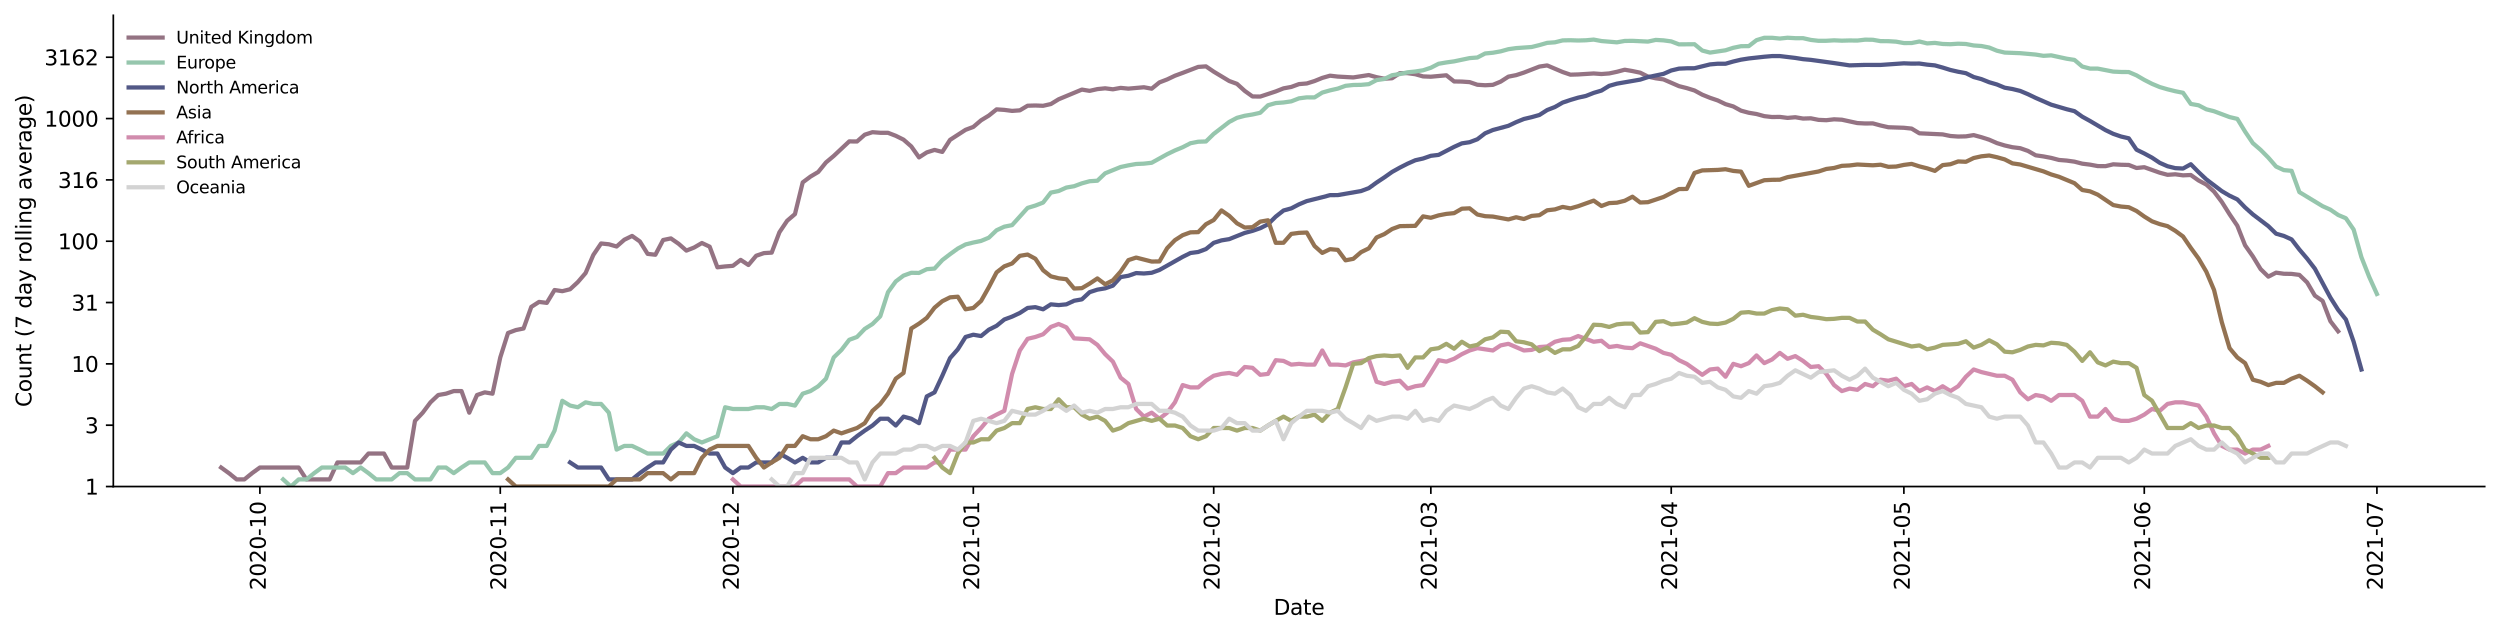 <?xml version="1.0" encoding="utf-8" standalone="no"?>
<!DOCTYPE svg PUBLIC "-//W3C//DTD SVG 1.1//EN"
  "http://www.w3.org/Graphics/SVG/1.1/DTD/svg11.dtd">
<svg height="298.621pt" version="1.1" viewBox="0 0 1176.528 298.621" width="1176.528pt" xmlns="http://www.w3.org/2000/svg" xmlns:xlink="http://www.w3.org/1999/xlink">
 <defs>
  <style type="text/css">*{stroke-linecap:butt;stroke-linejoin:round;}</style>
 </defs>
 <g id="figure_1">
  <g id="patch_1">
   <path d="M 0 298.621 
L 1176.528 298.621 
L 1176.528 0 
L 0 0 
z
" style="fill:#ffffff;"/>
  </g>
  <g id="axes_1">
   <g id="patch_2">
    <path d="M 53.328 228.96 
L 1169.328 228.96 
L 1169.328 7.2 
L 53.328 7.2 
z
" style="fill:#ffffff;"/>
   </g>
   <g id="matplotlib.axis_1">
    <g id="xtick_1">
     <g id="line2d_1">
      <defs>
       <path d="M 0 0 
L 0 3.5 
" id="mf1b099e146" style="stroke:#000000;stroke-width:0.8;"/>
      </defs>
      <g>
       <use style="stroke:#000000;stroke-width:0.8;" x="122.303" xlink:href="#mf1b099e146" y="228.96"/>
      </g>
     </g>
     <g id="text_1">
      <!-- 2020-10 -->
      <g transform="translate(125.062 277.743)rotate(-90)scale(0.1 -0.1)">
       <defs>
        <path d="M 1228 531 
L 3431 531 
L 3431 0 
L 469 0 
L 469 531 
Q 828 903 1448 1529 
Q 2069 2156 2228 2338 
Q 2531 2678 2651 2914 
Q 2772 3150 2772 3378 
Q 2772 3750 2511 3984 
Q 2250 4219 1831 4219 
Q 1534 4219 1204 4116 
Q 875 4013 500 3803 
L 500 4441 
Q 881 4594 1212 4672 
Q 1544 4750 1819 4750 
Q 2544 4750 2975 4387 
Q 3406 4025 3406 3419 
Q 3406 3131 3298 2873 
Q 3191 2616 2906 2266 
Q 2828 2175 2409 1742 
Q 1991 1309 1228 531 
z
" id="DejaVuSans-32" transform="scale(0.016)"/>
        <path d="M 2034 4250 
Q 1547 4250 1301 3770 
Q 1056 3291 1056 2328 
Q 1056 1369 1301 889 
Q 1547 409 2034 409 
Q 2525 409 2770 889 
Q 3016 1369 3016 2328 
Q 3016 3291 2770 3770 
Q 2525 4250 2034 4250 
z
M 2034 4750 
Q 2819 4750 3233 4129 
Q 3647 3509 3647 2328 
Q 3647 1150 3233 529 
Q 2819 -91 2034 -91 
Q 1250 -91 836 529 
Q 422 1150 422 2328 
Q 422 3509 836 4129 
Q 1250 4750 2034 4750 
z
" id="DejaVuSans-30" transform="scale(0.016)"/>
        <path d="M 313 2009 
L 1997 2009 
L 1997 1497 
L 313 1497 
L 313 2009 
z
" id="DejaVuSans-2d" transform="scale(0.016)"/>
        <path d="M 794 531 
L 1825 531 
L 1825 4091 
L 703 3866 
L 703 4441 
L 1819 4666 
L 2450 4666 
L 2450 531 
L 3481 531 
L 3481 0 
L 794 0 
L 794 531 
z
" id="DejaVuSans-31" transform="scale(0.016)"/>
       </defs>
       <use xlink:href="#DejaVuSans-32"/>
       <use x="63.623" xlink:href="#DejaVuSans-30"/>
       <use x="127.246" xlink:href="#DejaVuSans-32"/>
       <use x="190.869" xlink:href="#DejaVuSans-30"/>
       <use x="254.492" xlink:href="#DejaVuSans-2d"/>
       <use x="290.576" xlink:href="#DejaVuSans-31"/>
       <use x="354.199" xlink:href="#DejaVuSans-30"/>
      </g>
     </g>
    </g>
    <g id="xtick_2">
     <g id="line2d_2">
      <g>
       <use style="stroke:#000000;stroke-width:0.8;" x="235.435" xlink:href="#mf1b099e146" y="228.96"/>
      </g>
     </g>
     <g id="text_2">
      <!-- 2020-11 -->
      <g transform="translate(238.195 277.743)rotate(-90)scale(0.1 -0.1)">
       <use xlink:href="#DejaVuSans-32"/>
       <use x="63.623" xlink:href="#DejaVuSans-30"/>
       <use x="127.246" xlink:href="#DejaVuSans-32"/>
       <use x="190.869" xlink:href="#DejaVuSans-30"/>
       <use x="254.492" xlink:href="#DejaVuSans-2d"/>
       <use x="290.576" xlink:href="#DejaVuSans-31"/>
       <use x="354.199" xlink:href="#DejaVuSans-31"/>
      </g>
     </g>
    </g>
    <g id="xtick_3">
     <g id="line2d_3">
      <g>
       <use style="stroke:#000000;stroke-width:0.8;" x="344.919" xlink:href="#mf1b099e146" y="228.96"/>
      </g>
     </g>
     <g id="text_3">
      <!-- 2020-12 -->
      <g transform="translate(347.678 277.743)rotate(-90)scale(0.1 -0.1)">
       <use xlink:href="#DejaVuSans-32"/>
       <use x="63.623" xlink:href="#DejaVuSans-30"/>
       <use x="127.246" xlink:href="#DejaVuSans-32"/>
       <use x="190.869" xlink:href="#DejaVuSans-30"/>
       <use x="254.492" xlink:href="#DejaVuSans-2d"/>
       <use x="290.576" xlink:href="#DejaVuSans-31"/>
       <use x="354.199" xlink:href="#DejaVuSans-32"/>
      </g>
     </g>
    </g>
    <g id="xtick_4">
     <g id="line2d_4">
      <g>
       <use style="stroke:#000000;stroke-width:0.8;" x="458.051" xlink:href="#mf1b099e146" y="228.96"/>
      </g>
     </g>
     <g id="text_4">
      <!-- 2021-01 -->
      <g transform="translate(460.811 277.743)rotate(-90)scale(0.1 -0.1)">
       <use xlink:href="#DejaVuSans-32"/>
       <use x="63.623" xlink:href="#DejaVuSans-30"/>
       <use x="127.246" xlink:href="#DejaVuSans-32"/>
       <use x="190.869" xlink:href="#DejaVuSans-31"/>
       <use x="254.492" xlink:href="#DejaVuSans-2d"/>
       <use x="290.576" xlink:href="#DejaVuSans-30"/>
       <use x="354.199" xlink:href="#DejaVuSans-31"/>
      </g>
     </g>
    </g>
    <g id="xtick_5">
     <g id="line2d_5">
      <g>
       <use style="stroke:#000000;stroke-width:0.8;" x="571.184" xlink:href="#mf1b099e146" y="228.96"/>
      </g>
     </g>
     <g id="text_5">
      <!-- 2021-02 -->
      <g transform="translate(573.944 277.743)rotate(-90)scale(0.1 -0.1)">
       <use xlink:href="#DejaVuSans-32"/>
       <use x="63.623" xlink:href="#DejaVuSans-30"/>
       <use x="127.246" xlink:href="#DejaVuSans-32"/>
       <use x="190.869" xlink:href="#DejaVuSans-31"/>
       <use x="254.492" xlink:href="#DejaVuSans-2d"/>
       <use x="290.576" xlink:href="#DejaVuSans-30"/>
       <use x="354.199" xlink:href="#DejaVuSans-32"/>
      </g>
     </g>
    </g>
    <g id="xtick_6">
     <g id="line2d_6">
      <g>
       <use style="stroke:#000000;stroke-width:0.8;" x="673.369" xlink:href="#mf1b099e146" y="228.96"/>
      </g>
     </g>
     <g id="text_6">
      <!-- 2021-03 -->
      <g transform="translate(676.128 277.743)rotate(-90)scale(0.1 -0.1)">
       <defs>
        <path d="M 2597 2516 
Q 3050 2419 3304 2112 
Q 3559 1806 3559 1356 
Q 3559 666 3084 287 
Q 2609 -91 1734 -91 
Q 1441 -91 1130 -33 
Q 819 25 488 141 
L 488 750 
Q 750 597 1062 519 
Q 1375 441 1716 441 
Q 2309 441 2620 675 
Q 2931 909 2931 1356 
Q 2931 1769 2642 2001 
Q 2353 2234 1838 2234 
L 1294 2234 
L 1294 2753 
L 1863 2753 
Q 2328 2753 2575 2939 
Q 2822 3125 2822 3475 
Q 2822 3834 2567 4026 
Q 2313 4219 1838 4219 
Q 1578 4219 1281 4162 
Q 984 4106 628 3988 
L 628 4550 
Q 988 4650 1302 4700 
Q 1616 4750 1894 4750 
Q 2613 4750 3031 4423 
Q 3450 4097 3450 3541 
Q 3450 3153 3228 2886 
Q 3006 2619 2597 2516 
z
" id="DejaVuSans-33" transform="scale(0.016)"/>
       </defs>
       <use xlink:href="#DejaVuSans-32"/>
       <use x="63.623" xlink:href="#DejaVuSans-30"/>
       <use x="127.246" xlink:href="#DejaVuSans-32"/>
       <use x="190.869" xlink:href="#DejaVuSans-31"/>
       <use x="254.492" xlink:href="#DejaVuSans-2d"/>
       <use x="290.576" xlink:href="#DejaVuSans-30"/>
       <use x="354.199" xlink:href="#DejaVuSans-33"/>
      </g>
     </g>
    </g>
    <g id="xtick_7">
     <g id="line2d_7">
      <g>
       <use style="stroke:#000000;stroke-width:0.8;" x="786.501" xlink:href="#mf1b099e146" y="228.96"/>
      </g>
     </g>
     <g id="text_7">
      <!-- 2021-04 -->
      <g transform="translate(789.261 277.743)rotate(-90)scale(0.1 -0.1)">
       <defs>
        <path d="M 2419 4116 
L 825 1625 
L 2419 1625 
L 2419 4116 
z
M 2253 4666 
L 3047 4666 
L 3047 1625 
L 3713 1625 
L 3713 1100 
L 3047 1100 
L 3047 0 
L 2419 0 
L 2419 1100 
L 313 1100 
L 313 1709 
L 2253 4666 
z
" id="DejaVuSans-34" transform="scale(0.016)"/>
       </defs>
       <use xlink:href="#DejaVuSans-32"/>
       <use x="63.623" xlink:href="#DejaVuSans-30"/>
       <use x="127.246" xlink:href="#DejaVuSans-32"/>
       <use x="190.869" xlink:href="#DejaVuSans-31"/>
       <use x="254.492" xlink:href="#DejaVuSans-2d"/>
       <use x="290.576" xlink:href="#DejaVuSans-30"/>
       <use x="354.199" xlink:href="#DejaVuSans-34"/>
      </g>
     </g>
    </g>
    <g id="xtick_8">
     <g id="line2d_8">
      <g>
       <use style="stroke:#000000;stroke-width:0.8;" x="895.985" xlink:href="#mf1b099e146" y="228.96"/>
      </g>
     </g>
     <g id="text_8">
      <!-- 2021-05 -->
      <g transform="translate(898.744 277.743)rotate(-90)scale(0.1 -0.1)">
       <defs>
        <path d="M 691 4666 
L 3169 4666 
L 3169 4134 
L 1269 4134 
L 1269 2991 
Q 1406 3038 1543 3061 
Q 1681 3084 1819 3084 
Q 2600 3084 3056 2656 
Q 3513 2228 3513 1497 
Q 3513 744 3044 326 
Q 2575 -91 1722 -91 
Q 1428 -91 1123 -41 
Q 819 9 494 109 
L 494 744 
Q 775 591 1075 516 
Q 1375 441 1709 441 
Q 2250 441 2565 725 
Q 2881 1009 2881 1497 
Q 2881 1984 2565 2268 
Q 2250 2553 1709 2553 
Q 1456 2553 1204 2497 
Q 953 2441 691 2322 
L 691 4666 
z
" id="DejaVuSans-35" transform="scale(0.016)"/>
       </defs>
       <use xlink:href="#DejaVuSans-32"/>
       <use x="63.623" xlink:href="#DejaVuSans-30"/>
       <use x="127.246" xlink:href="#DejaVuSans-32"/>
       <use x="190.869" xlink:href="#DejaVuSans-31"/>
       <use x="254.492" xlink:href="#DejaVuSans-2d"/>
       <use x="290.576" xlink:href="#DejaVuSans-30"/>
       <use x="354.199" xlink:href="#DejaVuSans-35"/>
      </g>
     </g>
    </g>
    <g id="xtick_9">
     <g id="line2d_9">
      <g>
       <use style="stroke:#000000;stroke-width:0.8;" x="1009.118" xlink:href="#mf1b099e146" y="228.96"/>
      </g>
     </g>
     <g id="text_9">
      <!-- 2021-06 -->
      <g transform="translate(1011.877 277.743)rotate(-90)scale(0.1 -0.1)">
       <defs>
        <path d="M 2113 2584 
Q 1688 2584 1439 2293 
Q 1191 2003 1191 1497 
Q 1191 994 1439 701 
Q 1688 409 2113 409 
Q 2538 409 2786 701 
Q 3034 994 3034 1497 
Q 3034 2003 2786 2293 
Q 2538 2584 2113 2584 
z
M 3366 4563 
L 3366 3988 
Q 3128 4100 2886 4159 
Q 2644 4219 2406 4219 
Q 1781 4219 1451 3797 
Q 1122 3375 1075 2522 
Q 1259 2794 1537 2939 
Q 1816 3084 2150 3084 
Q 2853 3084 3261 2657 
Q 3669 2231 3669 1497 
Q 3669 778 3244 343 
Q 2819 -91 2113 -91 
Q 1303 -91 875 529 
Q 447 1150 447 2328 
Q 447 3434 972 4092 
Q 1497 4750 2381 4750 
Q 2619 4750 2861 4703 
Q 3103 4656 3366 4563 
z
" id="DejaVuSans-36" transform="scale(0.016)"/>
       </defs>
       <use xlink:href="#DejaVuSans-32"/>
       <use x="63.623" xlink:href="#DejaVuSans-30"/>
       <use x="127.246" xlink:href="#DejaVuSans-32"/>
       <use x="190.869" xlink:href="#DejaVuSans-31"/>
       <use x="254.492" xlink:href="#DejaVuSans-2d"/>
       <use x="290.576" xlink:href="#DejaVuSans-30"/>
       <use x="354.199" xlink:href="#DejaVuSans-36"/>
      </g>
     </g>
    </g>
    <g id="xtick_10">
     <g id="line2d_10">
      <g>
       <use style="stroke:#000000;stroke-width:0.8;" x="1118.601" xlink:href="#mf1b099e146" y="228.96"/>
      </g>
     </g>
     <g id="text_10">
      <!-- 2021-07 -->
      <g transform="translate(1121.36 277.743)rotate(-90)scale(0.1 -0.1)">
       <defs>
        <path d="M 525 4666 
L 3525 4666 
L 3525 4397 
L 1831 0 
L 1172 0 
L 2766 4134 
L 525 4134 
L 525 4666 
z
" id="DejaVuSans-37" transform="scale(0.016)"/>
       </defs>
       <use xlink:href="#DejaVuSans-32"/>
       <use x="63.623" xlink:href="#DejaVuSans-30"/>
       <use x="127.246" xlink:href="#DejaVuSans-32"/>
       <use x="190.869" xlink:href="#DejaVuSans-31"/>
       <use x="254.492" xlink:href="#DejaVuSans-2d"/>
       <use x="290.576" xlink:href="#DejaVuSans-30"/>
       <use x="354.199" xlink:href="#DejaVuSans-37"/>
      </g>
     </g>
    </g>
    <g id="text_11">
     <!-- Date -->
     <g transform="translate(599.377 289.341)scale(0.1 -0.1)">
      <defs>
       <path d="M 1259 4147 
L 1259 519 
L 2022 519 
Q 2988 519 3436 956 
Q 3884 1394 3884 2338 
Q 3884 3275 3436 3711 
Q 2988 4147 2022 4147 
L 1259 4147 
z
M 628 4666 
L 1925 4666 
Q 3281 4666 3915 4102 
Q 4550 3538 4550 2338 
Q 4550 1131 3912 565 
Q 3275 0 1925 0 
L 628 0 
L 628 4666 
z
" id="DejaVuSans-44" transform="scale(0.016)"/>
       <path d="M 2194 1759 
Q 1497 1759 1228 1600 
Q 959 1441 959 1056 
Q 959 750 1161 570 
Q 1363 391 1709 391 
Q 2188 391 2477 730 
Q 2766 1069 2766 1631 
L 2766 1759 
L 2194 1759 
z
M 3341 1997 
L 3341 0 
L 2766 0 
L 2766 531 
Q 2569 213 2275 61 
Q 1981 -91 1556 -91 
Q 1019 -91 701 211 
Q 384 513 384 1019 
Q 384 1609 779 1909 
Q 1175 2209 1959 2209 
L 2766 2209 
L 2766 2266 
Q 2766 2663 2505 2880 
Q 2244 3097 1772 3097 
Q 1472 3097 1187 3025 
Q 903 2953 641 2809 
L 641 3341 
Q 956 3463 1253 3523 
Q 1550 3584 1831 3584 
Q 2591 3584 2966 3190 
Q 3341 2797 3341 1997 
z
" id="DejaVuSans-61" transform="scale(0.016)"/>
       <path d="M 1172 4494 
L 1172 3500 
L 2356 3500 
L 2356 3053 
L 1172 3053 
L 1172 1153 
Q 1172 725 1289 603 
Q 1406 481 1766 481 
L 2356 481 
L 2356 0 
L 1766 0 
Q 1100 0 847 248 
Q 594 497 594 1153 
L 594 3053 
L 172 3053 
L 172 3500 
L 594 3500 
L 594 4494 
L 1172 4494 
z
" id="DejaVuSans-74" transform="scale(0.016)"/>
       <path d="M 3597 1894 
L 3597 1613 
L 953 1613 
Q 991 1019 1311 708 
Q 1631 397 2203 397 
Q 2534 397 2845 478 
Q 3156 559 3463 722 
L 3463 178 
Q 3153 47 2828 -22 
Q 2503 -91 2169 -91 
Q 1331 -91 842 396 
Q 353 884 353 1716 
Q 353 2575 817 3079 
Q 1281 3584 2069 3584 
Q 2775 3584 3186 3129 
Q 3597 2675 3597 1894 
z
M 3022 2063 
Q 3016 2534 2758 2815 
Q 2500 3097 2075 3097 
Q 1594 3097 1305 2825 
Q 1016 2553 972 2059 
L 3022 2063 
z
" id="DejaVuSans-65" transform="scale(0.016)"/>
      </defs>
      <use xlink:href="#DejaVuSans-44"/>
      <use x="77.002" xlink:href="#DejaVuSans-61"/>
      <use x="138.281" xlink:href="#DejaVuSans-74"/>
      <use x="177.49" xlink:href="#DejaVuSans-65"/>
     </g>
    </g>
   </g>
   <g id="matplotlib.axis_2">
    <g id="ytick_1">
     <g id="line2d_11">
      <defs>
       <path d="M 0 0 
L -3.5 0 
" id="m64928a2332" style="stroke:#000000;stroke-width:0.8;"/>
      </defs>
      <g>
       <use style="stroke:#000000;stroke-width:0.8;" x="53.328" xlink:href="#m64928a2332" y="228.96"/>
      </g>
     </g>
     <g id="text_12">
      <!-- 1 -->
      <g transform="translate(39.966 232.759)scale(0.1 -0.1)">
       <use xlink:href="#DejaVuSans-31"/>
      </g>
     </g>
    </g>
    <g id="ytick_2">
     <g id="line2d_12">
      <g>
       <use style="stroke:#000000;stroke-width:0.8;" x="53.328" xlink:href="#m64928a2332" y="200.1"/>
      </g>
     </g>
     <g id="text_13">
      <!-- 3 -->
      <g transform="translate(39.966 203.899)scale(0.1 -0.1)">
       <use xlink:href="#DejaVuSans-33"/>
      </g>
     </g>
    </g>
    <g id="ytick_3">
     <g id="line2d_13">
      <g>
       <use style="stroke:#000000;stroke-width:0.8;" x="53.328" xlink:href="#m64928a2332" y="171.24"/>
      </g>
     </g>
     <g id="text_14">
      <!-- 10 -->
      <g transform="translate(33.603 175.039)scale(0.1 -0.1)">
       <use xlink:href="#DejaVuSans-31"/>
       <use x="63.623" xlink:href="#DejaVuSans-30"/>
      </g>
     </g>
    </g>
    <g id="ytick_4">
     <g id="line2d_14">
      <g>
       <use style="stroke:#000000;stroke-width:0.8;" x="53.328" xlink:href="#m64928a2332" y="142.38"/>
      </g>
     </g>
     <g id="text_15">
      <!-- 31 -->
      <g transform="translate(33.603 146.18)scale(0.1 -0.1)">
       <use xlink:href="#DejaVuSans-33"/>
       <use x="63.623" xlink:href="#DejaVuSans-31"/>
      </g>
     </g>
    </g>
    <g id="ytick_5">
     <g id="line2d_15">
      <g>
       <use style="stroke:#000000;stroke-width:0.8;" x="53.328" xlink:href="#m64928a2332" y="113.521"/>
      </g>
     </g>
     <g id="text_16">
      <!-- 100 -->
      <g transform="translate(27.241 117.32)scale(0.1 -0.1)">
       <use xlink:href="#DejaVuSans-31"/>
       <use x="63.623" xlink:href="#DejaVuSans-30"/>
       <use x="127.246" xlink:href="#DejaVuSans-30"/>
      </g>
     </g>
    </g>
    <g id="ytick_6">
     <g id="line2d_16">
      <g>
       <use style="stroke:#000000;stroke-width:0.8;" x="53.328" xlink:href="#m64928a2332" y="84.661"/>
      </g>
     </g>
     <g id="text_17">
      <!-- 316 -->
      <g transform="translate(27.241 88.46)scale(0.1 -0.1)">
       <use xlink:href="#DejaVuSans-33"/>
       <use x="63.623" xlink:href="#DejaVuSans-31"/>
       <use x="127.246" xlink:href="#DejaVuSans-36"/>
      </g>
     </g>
    </g>
    <g id="ytick_7">
     <g id="line2d_17">
      <g>
       <use style="stroke:#000000;stroke-width:0.8;" x="53.328" xlink:href="#m64928a2332" y="55.801"/>
      </g>
     </g>
     <g id="text_18">
      <!-- 1000 -->
      <g transform="translate(20.878 59.6)scale(0.1 -0.1)">
       <use xlink:href="#DejaVuSans-31"/>
       <use x="63.623" xlink:href="#DejaVuSans-30"/>
       <use x="127.246" xlink:href="#DejaVuSans-30"/>
       <use x="190.869" xlink:href="#DejaVuSans-30"/>
      </g>
     </g>
    </g>
    <g id="ytick_8">
     <g id="line2d_18">
      <g>
       <use style="stroke:#000000;stroke-width:0.8;" x="53.328" xlink:href="#m64928a2332" y="26.941"/>
      </g>
     </g>
     <g id="text_19">
      <!-- 3162 -->
      <g transform="translate(20.878 30.74)scale(0.1 -0.1)">
       <use xlink:href="#DejaVuSans-33"/>
       <use x="63.623" xlink:href="#DejaVuSans-31"/>
       <use x="127.246" xlink:href="#DejaVuSans-36"/>
       <use x="190.869" xlink:href="#DejaVuSans-32"/>
      </g>
     </g>
    </g>
    <g id="text_20">
     <!-- Count (7 day rolling average) -->
     <g transform="translate(14.798 191.548)rotate(-90)scale(0.1 -0.1)">
      <defs>
       <path d="M 4122 4306 
L 4122 3641 
Q 3803 3938 3442 4084 
Q 3081 4231 2675 4231 
Q 1875 4231 1450 3742 
Q 1025 3253 1025 2328 
Q 1025 1406 1450 917 
Q 1875 428 2675 428 
Q 3081 428 3442 575 
Q 3803 722 4122 1019 
L 4122 359 
Q 3791 134 3420 21 
Q 3050 -91 2638 -91 
Q 1578 -91 968 557 
Q 359 1206 359 2328 
Q 359 3453 968 4101 
Q 1578 4750 2638 4750 
Q 3056 4750 3426 4639 
Q 3797 4528 4122 4306 
z
" id="DejaVuSans-43" transform="scale(0.016)"/>
       <path d="M 1959 3097 
Q 1497 3097 1228 2736 
Q 959 2375 959 1747 
Q 959 1119 1226 758 
Q 1494 397 1959 397 
Q 2419 397 2687 759 
Q 2956 1122 2956 1747 
Q 2956 2369 2687 2733 
Q 2419 3097 1959 3097 
z
M 1959 3584 
Q 2709 3584 3137 3096 
Q 3566 2609 3566 1747 
Q 3566 888 3137 398 
Q 2709 -91 1959 -91 
Q 1206 -91 779 398 
Q 353 888 353 1747 
Q 353 2609 779 3096 
Q 1206 3584 1959 3584 
z
" id="DejaVuSans-6f" transform="scale(0.016)"/>
       <path d="M 544 1381 
L 544 3500 
L 1119 3500 
L 1119 1403 
Q 1119 906 1312 657 
Q 1506 409 1894 409 
Q 2359 409 2629 706 
Q 2900 1003 2900 1516 
L 2900 3500 
L 3475 3500 
L 3475 0 
L 2900 0 
L 2900 538 
Q 2691 219 2414 64 
Q 2138 -91 1772 -91 
Q 1169 -91 856 284 
Q 544 659 544 1381 
z
M 1991 3584 
L 1991 3584 
z
" id="DejaVuSans-75" transform="scale(0.016)"/>
       <path d="M 3513 2113 
L 3513 0 
L 2938 0 
L 2938 2094 
Q 2938 2591 2744 2837 
Q 2550 3084 2163 3084 
Q 1697 3084 1428 2787 
Q 1159 2491 1159 1978 
L 1159 0 
L 581 0 
L 581 3500 
L 1159 3500 
L 1159 2956 
Q 1366 3272 1645 3428 
Q 1925 3584 2291 3584 
Q 2894 3584 3203 3211 
Q 3513 2838 3513 2113 
z
" id="DejaVuSans-6e" transform="scale(0.016)"/>
       <path id="DejaVuSans-20" transform="scale(0.016)"/>
       <path d="M 1984 4856 
Q 1566 4138 1362 3434 
Q 1159 2731 1159 2009 
Q 1159 1288 1364 580 
Q 1569 -128 1984 -844 
L 1484 -844 
Q 1016 -109 783 600 
Q 550 1309 550 2009 
Q 550 2706 781 3412 
Q 1013 4119 1484 4856 
L 1984 4856 
z
" id="DejaVuSans-28" transform="scale(0.016)"/>
       <path d="M 2906 2969 
L 2906 4863 
L 3481 4863 
L 3481 0 
L 2906 0 
L 2906 525 
Q 2725 213 2448 61 
Q 2172 -91 1784 -91 
Q 1150 -91 751 415 
Q 353 922 353 1747 
Q 353 2572 751 3078 
Q 1150 3584 1784 3584 
Q 2172 3584 2448 3432 
Q 2725 3281 2906 2969 
z
M 947 1747 
Q 947 1113 1208 752 
Q 1469 391 1925 391 
Q 2381 391 2643 752 
Q 2906 1113 2906 1747 
Q 2906 2381 2643 2742 
Q 2381 3103 1925 3103 
Q 1469 3103 1208 2742 
Q 947 2381 947 1747 
z
" id="DejaVuSans-64" transform="scale(0.016)"/>
       <path d="M 2059 -325 
Q 1816 -950 1584 -1140 
Q 1353 -1331 966 -1331 
L 506 -1331 
L 506 -850 
L 844 -850 
Q 1081 -850 1212 -737 
Q 1344 -625 1503 -206 
L 1606 56 
L 191 3500 
L 800 3500 
L 1894 763 
L 2988 3500 
L 3597 3500 
L 2059 -325 
z
" id="DejaVuSans-79" transform="scale(0.016)"/>
       <path d="M 2631 2963 
Q 2534 3019 2420 3045 
Q 2306 3072 2169 3072 
Q 1681 3072 1420 2755 
Q 1159 2438 1159 1844 
L 1159 0 
L 581 0 
L 581 3500 
L 1159 3500 
L 1159 2956 
Q 1341 3275 1631 3429 
Q 1922 3584 2338 3584 
Q 2397 3584 2469 3576 
Q 2541 3569 2628 3553 
L 2631 2963 
z
" id="DejaVuSans-72" transform="scale(0.016)"/>
       <path d="M 603 4863 
L 1178 4863 
L 1178 0 
L 603 0 
L 603 4863 
z
" id="DejaVuSans-6c" transform="scale(0.016)"/>
       <path d="M 603 3500 
L 1178 3500 
L 1178 0 
L 603 0 
L 603 3500 
z
M 603 4863 
L 1178 4863 
L 1178 4134 
L 603 4134 
L 603 4863 
z
" id="DejaVuSans-69" transform="scale(0.016)"/>
       <path d="M 2906 1791 
Q 2906 2416 2648 2759 
Q 2391 3103 1925 3103 
Q 1463 3103 1205 2759 
Q 947 2416 947 1791 
Q 947 1169 1205 825 
Q 1463 481 1925 481 
Q 2391 481 2648 825 
Q 2906 1169 2906 1791 
z
M 3481 434 
Q 3481 -459 3084 -895 
Q 2688 -1331 1869 -1331 
Q 1566 -1331 1297 -1286 
Q 1028 -1241 775 -1147 
L 775 -588 
Q 1028 -725 1275 -790 
Q 1522 -856 1778 -856 
Q 2344 -856 2625 -561 
Q 2906 -266 2906 331 
L 2906 616 
Q 2728 306 2450 153 
Q 2172 0 1784 0 
Q 1141 0 747 490 
Q 353 981 353 1791 
Q 353 2603 747 3093 
Q 1141 3584 1784 3584 
Q 2172 3584 2450 3431 
Q 2728 3278 2906 2969 
L 2906 3500 
L 3481 3500 
L 3481 434 
z
" id="DejaVuSans-67" transform="scale(0.016)"/>
       <path d="M 191 3500 
L 800 3500 
L 1894 563 
L 2988 3500 
L 3597 3500 
L 2284 0 
L 1503 0 
L 191 3500 
z
" id="DejaVuSans-76" transform="scale(0.016)"/>
       <path d="M 513 4856 
L 1013 4856 
Q 1481 4119 1714 3412 
Q 1947 2706 1947 2009 
Q 1947 1309 1714 600 
Q 1481 -109 1013 -844 
L 513 -844 
Q 928 -128 1133 580 
Q 1338 1288 1338 2009 
Q 1338 2731 1133 3434 
Q 928 4138 513 4856 
z
" id="DejaVuSans-29" transform="scale(0.016)"/>
      </defs>
      <use xlink:href="#DejaVuSans-43"/>
      <use x="69.824" xlink:href="#DejaVuSans-6f"/>
      <use x="131.006" xlink:href="#DejaVuSans-75"/>
      <use x="194.385" xlink:href="#DejaVuSans-6e"/>
      <use x="257.764" xlink:href="#DejaVuSans-74"/>
      <use x="296.973" xlink:href="#DejaVuSans-20"/>
      <use x="328.76" xlink:href="#DejaVuSans-28"/>
      <use x="367.773" xlink:href="#DejaVuSans-37"/>
      <use x="431.396" xlink:href="#DejaVuSans-20"/>
      <use x="463.184" xlink:href="#DejaVuSans-64"/>
      <use x="526.66" xlink:href="#DejaVuSans-61"/>
      <use x="587.939" xlink:href="#DejaVuSans-79"/>
      <use x="647.119" xlink:href="#DejaVuSans-20"/>
      <use x="678.906" xlink:href="#DejaVuSans-72"/>
      <use x="717.77" xlink:href="#DejaVuSans-6f"/>
      <use x="778.951" xlink:href="#DejaVuSans-6c"/>
      <use x="806.734" xlink:href="#DejaVuSans-6c"/>
      <use x="834.518" xlink:href="#DejaVuSans-69"/>
      <use x="862.301" xlink:href="#DejaVuSans-6e"/>
      <use x="925.68" xlink:href="#DejaVuSans-67"/>
      <use x="989.156" xlink:href="#DejaVuSans-20"/>
      <use x="1020.943" xlink:href="#DejaVuSans-61"/>
      <use x="1082.223" xlink:href="#DejaVuSans-76"/>
      <use x="1141.402" xlink:href="#DejaVuSans-65"/>
      <use x="1202.926" xlink:href="#DejaVuSans-72"/>
      <use x="1244.039" xlink:href="#DejaVuSans-61"/>
      <use x="1305.318" xlink:href="#DejaVuSans-67"/>
      <use x="1368.795" xlink:href="#DejaVuSans-65"/>
      <use x="1430.318" xlink:href="#DejaVuSans-29"/>
     </g>
    </g>
   </g>
   <g id="line2d_19">
    <path clip-path="url(#pde7306d0a7)" d="M 104.055 220.019 
L 107.705 222.66 
L 111.354 225.613 
L 115.004 225.613 
L 118.653 222.66 
L 122.303 220.019 
L 140.55 220.019 
L 144.199 225.613 
L 155.148 225.613 
L 158.797 217.63 
L 169.745 217.63 
L 173.395 213.442 
L 180.694 213.442 
L 184.343 220.019 
L 191.642 220.019 
L 195.292 198.073 
L 198.941 194.209 
L 202.59 189.342 
L 206.24 185.903 
L 209.889 185.268 
L 213.539 184.045 
L 217.188 184.045 
L 220.838 194.209 
L 224.487 185.903 
L 228.136 184.649 
L 231.786 185.268 
L 235.435 168.208 
L 239.085 156.706 
L 242.734 155.34 
L 246.384 154.592 
L 250.033 144.428 
L 253.683 142.083 
L 257.332 142.535 
L 260.981 136.49 
L 264.631 137.033 
L 268.28 136.134 
L 271.93 132.754 
L 275.579 128.507 
L 279.229 119.979 
L 282.878 114.581 
L 286.528 114.958 
L 290.177 116.003 
L 293.826 112.814 
L 297.476 111.034 
L 301.125 113.628 
L 304.775 119.475 
L 308.424 119.887 
L 312.074 112.954 
L 315.723 112.195 
L 319.373 114.731 
L 323.022 117.934 
L 326.671 116.482 
L 330.321 114.358 
L 333.97 116.082 
L 337.62 125.794 
L 341.269 125.388 
L 344.919 125.103 
L 348.568 122.308 
L 352.218 124.708 
L 355.867 120.353 
L 359.516 119.114 
L 363.166 118.891 
L 366.815 109.281 
L 370.465 103.863 
L 374.114 100.751 
L 377.764 85.838 
L 381.413 83.108 
L 385.063 80.938 
L 388.712 76.446 
L 392.361 73.392 
L 399.66 66.544 
L 403.31 66.594 
L 406.959 63.387 
L 410.609 62.209 
L 414.258 62.488 
L 417.908 62.502 
L 421.557 63.907 
L 425.206 65.717 
L 428.856 68.906 
L 432.505 74.073 
L 436.155 71.716 
L 439.804 70.554 
L 443.454 71.494 
L 447.103 65.818 
L 454.402 61.096 
L 458.051 59.732 
L 461.701 56.62 
L 465.35 54.394 
L 469 51.47 
L 472.649 51.716 
L 476.299 52.192 
L 479.948 51.929 
L 483.598 49.756 
L 487.247 49.646 
L 490.896 49.79 
L 494.546 48.961 
L 498.195 46.725 
L 509.144 42.16 
L 512.793 42.76 
L 516.443 41.933 
L 520.092 41.565 
L 523.741 42.03 
L 527.391 41.361 
L 531.04 41.711 
L 538.339 41.065 
L 541.989 41.736 
L 545.638 38.777 
L 549.288 37.377 
L 552.937 35.642 
L 556.586 34.299 
L 563.885 31.492 
L 567.535 31.236 
L 571.184 33.72 
L 578.483 38.123 
L 582.133 39.458 
L 585.782 42.775 
L 589.431 45.387 
L 593.081 45.447 
L 600.38 43.027 
L 604.029 41.587 
L 607.679 40.916 
L 611.328 39.576 
L 614.978 39.285 
L 618.627 38.142 
L 622.276 36.661 
L 625.926 35.617 
L 629.575 36.041 
L 636.874 36.442 
L 644.173 35.314 
L 647.823 36.328 
L 651.472 37.039 
L 655.121 36.833 
L 658.771 34.418 
L 662.42 34.435 
L 666.07 34.934 
L 669.719 35.958 
L 673.369 36.103 
L 680.668 35.432 
L 684.317 38.331 
L 687.966 38.395 
L 691.616 38.645 
L 695.265 39.889 
L 698.915 40.12 
L 702.564 39.929 
L 706.214 38.42 
L 709.863 36.074 
L 713.513 35.359 
L 717.162 34.169 
L 724.461 31.331 
L 728.11 30.791 
L 735.409 33.895 
L 739.059 35.141 
L 742.708 35.031 
L 750.007 34.573 
L 753.656 34.836 
L 757.306 34.559 
L 760.955 33.781 
L 764.605 32.813 
L 768.254 33.444 
L 771.904 34.21 
L 775.553 36.043 
L 779.203 36.85 
L 782.852 37.36 
L 790.151 40.543 
L 793.8 41.462 
L 797.45 42.586 
L 801.099 44.555 
L 804.749 46.031 
L 808.398 47.272 
L 812.048 49.016 
L 815.697 50.093 
L 819.346 52.08 
L 822.996 53.066 
L 826.645 53.66 
L 830.295 54.66 
L 833.944 55.077 
L 837.594 55.015 
L 841.243 55.484 
L 844.893 55.171 
L 848.542 55.794 
L 852.191 55.679 
L 855.841 56.41 
L 859.49 56.568 
L 863.14 56.151 
L 866.789 56.333 
L 874.088 57.918 
L 877.738 58.11 
L 881.387 58.071 
L 885.036 59.058 
L 888.686 59.883 
L 895.985 60.133 
L 899.634 60.519 
L 903.284 62.737 
L 914.232 63.247 
L 917.881 64.001 
L 921.531 64.26 
L 925.18 64.17 
L 928.83 63.582 
L 932.479 64.573 
L 936.129 65.744 
L 939.778 67.343 
L 943.428 68.457 
L 947.077 69.289 
L 950.726 69.741 
L 954.376 71.016 
L 958.025 73.09 
L 961.675 73.617 
L 965.324 74.312 
L 968.974 75.274 
L 972.623 75.572 
L 976.273 76.081 
L 979.922 77.024 
L 983.571 77.479 
L 987.221 78.16 
L 990.87 78.203 
L 994.52 77.326 
L 998.169 77.538 
L 1001.819 77.632 
L 1005.468 79.058 
L 1009.118 78.689 
L 1016.416 81.282 
L 1020.066 82.271 
L 1023.715 82.025 
L 1027.365 82.519 
L 1031.014 82.353 
L 1034.664 84.929 
L 1038.313 86.856 
L 1041.963 90.196 
L 1045.612 95.042 
L 1049.261 100.838 
L 1052.911 106.238 
L 1056.56 115.455 
L 1060.21 120.637 
L 1063.859 126.626 
L 1067.509 130.19 
L 1071.158 128.312 
L 1074.808 128.834 
L 1078.457 128.9 
L 1082.106 129.368 
L 1085.756 132.908 
L 1089.405 139.131 
L 1093.055 141.639 
L 1096.704 151.152 
L 1100.354 155.916 
L 1100.354 155.916 
" style="fill:none;stroke:#947383;stroke-linecap:square;stroke-width:2;"/>
   </g>
   <g id="line2d_20">
    <path clip-path="url(#pde7306d0a7)" d="M 133.251 225.613 
L 136.9 228.96 
L 140.55 225.613 
L 144.199 225.613 
L 147.849 222.66 
L 151.498 220.019 
L 162.447 220.019 
L 166.096 222.66 
L 169.745 220.019 
L 173.395 222.66 
L 177.044 225.613 
L 184.343 225.613 
L 187.993 222.66 
L 191.642 222.66 
L 195.292 225.613 
L 202.59 225.613 
L 206.24 220.019 
L 209.889 220.019 
L 213.539 222.66 
L 217.188 220.019 
L 220.838 217.63 
L 228.136 217.63 
L 231.786 222.66 
L 235.435 222.66 
L 239.085 220.019 
L 242.734 215.449 
L 250.033 215.449 
L 253.683 209.855 
L 257.332 209.855 
L 260.981 202.644 
L 264.631 188.616 
L 268.28 190.862 
L 271.93 191.658 
L 275.579 189.342 
L 279.229 190.091 
L 282.878 190.091 
L 286.528 194.209 
L 290.177 211.585 
L 293.826 209.855 
L 297.476 209.855 
L 301.125 211.585 
L 304.775 213.442 
L 312.074 213.442 
L 315.723 209.855 
L 319.373 208.237 
L 323.022 203.93 
L 326.671 206.718 
L 330.321 208.237 
L 337.62 205.285 
L 341.269 191.658 
L 344.919 192.48 
L 352.218 192.48 
L 355.867 191.658 
L 359.516 191.658 
L 363.166 192.48 
L 366.815 190.091 
L 370.465 190.091 
L 374.114 190.862 
L 377.764 185.268 
L 381.413 184.045 
L 385.063 181.765 
L 388.712 178.214 
L 392.361 168.208 
L 396.011 164.663 
L 399.66 159.91 
L 403.31 158.579 
L 406.959 154.777 
L 410.609 152.472 
L 414.258 148.851 
L 417.908 137.494 
L 421.557 132.447 
L 425.206 129.707 
L 428.856 128.377 
L 432.505 128.442 
L 436.155 126.686 
L 439.804 126.385 
L 443.454 122.41 
L 447.103 119.611 
L 450.753 116.97 
L 454.402 115.034 
L 458.051 114.137 
L 461.701 113.378 
L 465.35 111.858 
L 469 108.36 
L 472.649 106.67 
L 476.299 105.945 
L 483.598 97.849 
L 487.247 96.743 
L 490.896 95.335 
L 494.546 90.638 
L 498.195 89.901 
L 501.845 88.267 
L 505.494 87.634 
L 509.144 86.281 
L 512.793 85.287 
L 516.443 85.044 
L 520.092 81.561 
L 527.391 78.591 
L 531.04 77.812 
L 534.69 77.174 
L 538.339 77.015 
L 541.989 76.601 
L 549.288 72.561 
L 552.937 70.8 
L 556.586 69.289 
L 560.236 67.406 
L 563.885 66.699 
L 567.535 66.577 
L 571.184 63.012 
L 578.483 57.386 
L 582.133 55.456 
L 585.782 54.486 
L 589.431 53.885 
L 593.081 53.075 
L 596.73 49.534 
L 600.38 48.496 
L 604.029 48.228 
L 607.679 47.701 
L 611.328 46.283 
L 614.978 45.819 
L 618.627 45.848 
L 622.276 43.569 
L 625.926 42.527 
L 629.575 41.703 
L 633.225 40.387 
L 636.874 39.992 
L 640.524 39.931 
L 644.173 39.604 
L 647.823 37.698 
L 651.472 37.17 
L 655.121 35.395 
L 658.771 34.85 
L 662.42 34.027 
L 666.07 33.653 
L 669.719 33.078 
L 673.369 31.887 
L 677.018 30.008 
L 680.668 29.386 
L 684.317 28.879 
L 691.616 27.346 
L 695.265 27.063 
L 698.915 25.166 
L 702.564 24.819 
L 706.214 24.172 
L 709.863 23.153 
L 713.513 22.638 
L 720.811 22.122 
L 724.461 21.218 
L 728.11 20.174 
L 731.76 19.912 
L 735.409 19.011 
L 739.059 18.933 
L 742.708 19.061 
L 746.358 18.957 
L 750.007 18.631 
L 753.656 19.317 
L 760.955 19.922 
L 764.605 19.27 
L 768.254 19.22 
L 775.553 19.573 
L 779.203 18.782 
L 782.852 18.993 
L 786.501 19.487 
L 790.151 20.881 
L 797.45 20.812 
L 801.099 23.791 
L 804.749 24.75 
L 812.048 23.667 
L 815.697 22.494 
L 819.346 21.741 
L 822.996 21.699 
L 826.645 18.897 
L 830.295 17.783 
L 833.944 17.783 
L 837.594 18.144 
L 841.243 17.76 
L 844.893 17.968 
L 848.542 17.964 
L 852.191 18.79 
L 855.841 19.211 
L 859.49 19.191 
L 863.14 18.978 
L 866.789 19.142 
L 870.439 19.042 
L 874.088 19.089 
L 877.738 18.66 
L 881.387 18.72 
L 885.036 19.362 
L 888.686 19.379 
L 892.335 19.61 
L 895.985 20.259 
L 899.634 20.252 
L 903.284 19.53 
L 906.933 20.428 
L 910.583 20.189 
L 914.232 20.689 
L 917.881 20.81 
L 921.531 20.564 
L 925.18 20.703 
L 928.83 21.397 
L 932.479 21.654 
L 936.129 22.374 
L 939.778 23.865 
L 943.428 24.741 
L 950.726 25.025 
L 958.025 25.679 
L 961.675 26.276 
L 965.324 26.051 
L 972.623 27.635 
L 976.273 28.199 
L 979.922 31.305 
L 983.571 32.274 
L 987.221 32.288 
L 994.52 33.7 
L 998.169 33.872 
L 1001.819 33.906 
L 1005.468 35.462 
L 1009.118 37.587 
L 1012.767 39.451 
L 1016.416 40.971 
L 1020.066 42.03 
L 1023.715 42.933 
L 1027.365 43.663 
L 1031.014 48.909 
L 1034.664 49.548 
L 1038.313 51.437 
L 1041.963 52.353 
L 1049.261 55.091 
L 1052.911 55.955 
L 1056.56 61.937 
L 1060.21 67.36 
L 1063.859 70.509 
L 1067.509 74.192 
L 1071.158 78.388 
L 1074.808 80.065 
L 1078.457 80.397 
L 1082.106 90.409 
L 1093.055 97.038 
L 1096.704 98.667 
L 1100.354 101.163 
L 1104.003 102.72 
L 1107.653 108.042 
L 1111.302 121.02 
L 1114.951 130.259 
L 1118.601 138.347 
L 1118.601 138.347 
" style="fill:none;stroke:#96c6ad;stroke-linecap:square;stroke-width:2;"/>
   </g>
   <g id="line2d_21">
    <path clip-path="url(#pde7306d0a7)" d="M 268.28 217.63 
L 271.93 220.019 
L 282.878 220.019 
L 286.528 225.613 
L 297.476 225.613 
L 301.125 222.66 
L 304.775 220.019 
L 308.424 217.63 
L 312.074 217.63 
L 315.723 211.585 
L 319.373 208.237 
L 323.022 209.855 
L 326.671 209.855 
L 330.321 211.585 
L 333.97 213.442 
L 337.62 213.442 
L 341.269 220.019 
L 344.919 222.66 
L 348.568 220.019 
L 352.218 220.019 
L 355.867 217.63 
L 363.166 217.63 
L 366.815 213.442 
L 370.465 215.449 
L 374.114 217.63 
L 377.764 215.449 
L 381.413 217.63 
L 385.063 217.63 
L 388.712 215.449 
L 392.361 215.449 
L 396.011 208.237 
L 399.66 208.237 
L 403.31 205.285 
L 406.959 202.644 
L 410.609 200.255 
L 414.258 197.05 
L 417.908 197.05 
L 421.557 200.255 
L 425.206 196.067 
L 428.856 197.05 
L 432.505 199.14 
L 436.155 186.554 
L 439.804 184.649 
L 443.454 176.834 
L 447.103 168.528 
L 450.753 164.39 
L 454.402 158.579 
L 458.051 157.521 
L 461.701 158.15 
L 465.35 155.151 
L 469 153.333 
L 472.649 150.361 
L 476.299 148.998 
L 479.948 147.288 
L 483.598 144.924 
L 487.247 144.551 
L 490.896 145.559 
L 494.546 143.228 
L 498.195 143.582 
L 501.845 143.228 
L 505.494 141.53 
L 509.144 140.881 
L 512.793 137.494 
L 516.443 136.311 
L 520.092 135.696 
L 523.741 134.428 
L 527.391 130.399 
L 531.04 129.775 
L 534.69 128.507 
L 538.339 128.703 
L 541.989 128.377 
L 545.638 127.052 
L 556.586 120.876 
L 560.236 119.069 
L 563.885 118.583 
L 567.535 117.218 
L 571.184 114.284 
L 574.834 113.13 
L 578.483 112.537 
L 585.782 109.615 
L 589.431 108.654 
L 593.081 107.388 
L 596.73 105.551 
L 600.38 101.941 
L 604.029 99.066 
L 607.679 98.061 
L 611.328 96.163 
L 614.978 94.634 
L 622.276 92.814 
L 625.926 91.83 
L 629.575 91.815 
L 640.524 89.915 
L 644.173 88.543 
L 647.823 85.91 
L 651.472 83.495 
L 655.121 80.918 
L 658.771 78.886 
L 662.42 77.032 
L 666.07 75.415 
L 669.719 74.598 
L 673.369 73.327 
L 677.018 72.891 
L 684.317 69.118 
L 687.966 67.468 
L 691.616 66.921 
L 695.265 65.537 
L 698.915 62.727 
L 702.564 61.189 
L 709.863 59.21 
L 713.513 57.482 
L 717.162 55.999 
L 720.811 55.133 
L 724.461 54.111 
L 728.11 51.786 
L 731.76 50.359 
L 735.409 48.273 
L 739.059 47.038 
L 742.708 45.952 
L 746.358 45.15 
L 750.007 43.712 
L 753.656 42.628 
L 757.306 40.395 
L 760.955 39.365 
L 771.904 37.465 
L 775.553 36.283 
L 782.852 34.77 
L 786.501 33.168 
L 790.151 32.3 
L 793.8 32.138 
L 797.45 32.114 
L 804.749 30.311 
L 808.398 29.991 
L 812.048 29.995 
L 815.697 28.946 
L 819.346 28.083 
L 822.996 27.509 
L 830.295 26.702 
L 833.944 26.391 
L 837.594 26.386 
L 844.893 27.261 
L 848.542 27.845 
L 852.191 28.173 
L 863.14 29.682 
L 870.439 30.768 
L 877.738 30.54 
L 885.036 30.56 
L 895.985 29.802 
L 899.634 29.94 
L 903.284 29.902 
L 906.933 30.42 
L 910.583 30.776 
L 914.232 31.794 
L 917.881 32.932 
L 921.531 33.766 
L 925.18 34.442 
L 928.83 36.247 
L 932.479 37.238 
L 936.129 38.699 
L 939.778 39.762 
L 943.428 41.274 
L 947.077 41.898 
L 950.726 42.79 
L 954.376 44.33 
L 958.025 46.078 
L 965.324 49.263 
L 972.623 51.401 
L 976.273 52.313 
L 979.922 54.904 
L 983.571 56.918 
L 990.87 61.229 
L 994.52 62.984 
L 998.169 64.245 
L 1001.819 65.092 
L 1005.468 70.444 
L 1009.118 72.221 
L 1012.767 74.199 
L 1016.416 76.634 
L 1020.066 78.238 
L 1023.715 79.13 
L 1027.365 79.313 
L 1031.014 77.292 
L 1034.664 80.997 
L 1038.313 84.431 
L 1045.612 89.943 
L 1049.261 92.103 
L 1052.911 93.837 
L 1056.56 97.62 
L 1060.21 100.881 
L 1067.509 106.426 
L 1071.158 109.986 
L 1074.808 111.034 
L 1078.457 112.675 
L 1082.106 117.426 
L 1085.756 121.706 
L 1089.405 126.445 
L 1096.704 140.042 
L 1100.354 145.817 
L 1104.003 150.361 
L 1107.653 160.839 
L 1111.302 173.881 
L 1111.302 173.881 
" style="fill:none;stroke:#525886;stroke-linecap:square;stroke-width:2;"/>
   </g>
   <g id="line2d_22">
    <path clip-path="url(#pde7306d0a7)" d="M 239.085 225.613 
L 242.734 228.96 
L 286.528 228.96 
L 290.177 225.613 
L 301.125 225.613 
L 304.775 222.66 
L 312.074 222.66 
L 315.723 225.613 
L 319.373 222.66 
L 326.671 222.66 
L 330.321 215.449 
L 333.97 211.585 
L 337.62 209.855 
L 352.218 209.855 
L 355.867 215.449 
L 359.516 220.019 
L 363.166 217.63 
L 366.815 215.449 
L 370.465 209.855 
L 374.114 209.855 
L 377.764 205.285 
L 381.413 206.718 
L 385.063 206.718 
L 388.712 205.285 
L 392.361 202.644 
L 396.011 203.93 
L 403.31 201.421 
L 406.959 199.14 
L 410.609 193.33 
L 414.258 190.091 
L 417.908 185.268 
L 421.557 178.214 
L 425.206 175.526 
L 428.856 154.592 
L 432.505 152.303 
L 436.155 149.595 
L 439.804 144.799 
L 443.454 141.75 
L 447.103 139.939 
L 450.753 139.633 
L 454.402 145.559 
L 458.051 144.924 
L 461.701 141.639 
L 465.35 135.181 
L 469 128.183 
L 472.649 125.331 
L 476.299 123.991 
L 479.948 120.4 
L 483.598 119.795 
L 487.247 121.755 
L 490.896 127.175 
L 494.546 130.051 
L 498.195 130.968 
L 501.845 131.402 
L 505.494 135.783 
L 509.144 135.61 
L 512.793 133.458 
L 516.443 131.04 
L 520.092 133.777 
L 523.741 131.919 
L 527.391 127.801 
L 531.04 122.41 
L 534.69 121.214 
L 541.989 123.083 
L 545.638 123.031 
L 549.288 116.766 
L 552.937 113.024 
L 556.586 110.68 
L 560.236 109.341 
L 563.885 109.25 
L 567.535 105.525 
L 571.184 103.548 
L 574.834 99.026 
L 578.483 101.56 
L 582.133 105.086 
L 585.782 107.082 
L 589.431 106.916 
L 593.081 104.305 
L 596.73 103.669 
L 600.38 114.284 
L 604.029 114.247 
L 607.679 110.079 
L 611.328 109.585 
L 614.978 109.432 
L 618.627 115.767 
L 622.276 119.025 
L 625.926 117.26 
L 629.575 117.594 
L 633.225 122.513 
L 636.874 121.805 
L 640.524 118.67 
L 644.173 116.888 
L 647.823 111.758 
L 651.472 110.173 
L 655.121 107.784 
L 658.771 106.426 
L 666.07 106.291 
L 669.719 101.828 
L 673.369 102.488 
L 677.018 101.361 
L 680.668 100.665 
L 684.317 100.303 
L 687.966 98.216 
L 691.616 98.041 
L 695.265 100.946 
L 698.915 101.739 
L 702.564 101.918 
L 709.863 103.261 
L 713.513 102.236 
L 717.162 103.072 
L 720.811 101.605 
L 724.461 101.273 
L 728.11 98.966 
L 731.76 98.549 
L 735.409 97.374 
L 739.059 98.061 
L 742.708 97.038 
L 750.007 94.416 
L 753.656 96.946 
L 757.306 95.579 
L 760.955 95.387 
L 764.605 94.483 
L 768.254 92.579 
L 771.904 95.3 
L 775.553 95.145 
L 782.852 92.704 
L 790.151 88.97 
L 793.8 88.916 
L 797.45 81.381 
L 801.099 80.197 
L 808.398 79.961 
L 812.048 79.644 
L 815.697 80.435 
L 819.346 80.773 
L 822.996 87.444 
L 830.295 84.815 
L 833.944 84.633 
L 837.594 84.577 
L 841.243 83.376 
L 855.841 80.705 
L 859.49 79.515 
L 863.14 79.049 
L 866.789 78.046 
L 870.439 77.864 
L 874.088 77.411 
L 881.387 77.795 
L 885.036 77.513 
L 888.686 78.503 
L 892.335 78.379 
L 895.985 77.606 
L 899.634 77.132 
L 903.284 78.3 
L 906.933 79.221 
L 910.583 80.416 
L 914.232 77.701 
L 917.881 77.292 
L 921.531 75.977 
L 925.18 76.138 
L 928.83 74.372 
L 932.479 73.559 
L 936.129 73.176 
L 939.778 73.991 
L 943.428 75.018 
L 947.077 76.882 
L 950.726 77.411 
L 961.675 80.647 
L 965.324 82.097 
L 968.974 83.194 
L 976.273 86.209 
L 979.922 89.417 
L 983.571 90.041 
L 987.221 91.605 
L 994.52 96.506 
L 998.169 97.206 
L 1001.819 97.525 
L 1005.468 99.289 
L 1009.118 101.896 
L 1012.767 104.157 
L 1016.416 105.473 
L 1020.066 106.426 
L 1023.715 108.624 
L 1027.365 111.295 
L 1031.014 116.644 
L 1034.664 121.656 
L 1038.313 127.864 
L 1041.963 136.49 
L 1045.612 151.639 
L 1049.261 163.85 
L 1052.911 168.208 
L 1056.56 170.885 
L 1060.21 178.692 
L 1063.859 179.675 
L 1067.509 181.226 
L 1071.158 180.181 
L 1074.808 180.181 
L 1078.457 178.214 
L 1082.106 176.834 
L 1085.756 179.178 
L 1089.405 181.765 
L 1093.055 184.649 
L 1093.055 184.649 
" style="fill:none;stroke:#937252;stroke-linecap:square;stroke-width:2;"/>
   </g>
   <g id="line2d_23">
    <path clip-path="url(#pde7306d0a7)" d="M 344.919 225.613 
L 348.568 228.96 
L 374.114 228.96 
L 377.764 225.613 
L 399.66 225.613 
L 403.31 228.96 
L 414.258 228.96 
L 417.908 222.66 
L 421.557 222.66 
L 425.206 220.019 
L 436.155 220.019 
L 439.804 217.63 
L 443.454 217.63 
L 447.103 211.585 
L 454.402 211.585 
L 458.051 205.285 
L 461.701 201.421 
L 465.35 197.05 
L 469 195.121 
L 472.649 193.33 
L 476.299 175.954 
L 479.948 164.94 
L 483.598 159.459 
L 487.247 158.579 
L 490.896 157.315 
L 494.546 153.865 
L 498.195 152.472 
L 501.845 154.045 
L 505.494 159.236 
L 512.793 159.683 
L 516.443 162.299 
L 520.092 166.67 
L 523.741 170.188 
L 527.391 177.746 
L 531.04 180.698 
L 534.69 192.48 
L 538.339 196.067 
L 541.989 194.209 
L 545.638 197.05 
L 549.288 194.209 
L 552.937 189.342 
L 556.586 181.226 
L 560.236 182.316 
L 563.885 182.316 
L 567.535 179.178 
L 571.184 176.834 
L 574.834 175.954 
L 578.483 175.526 
L 582.133 176.39 
L 585.782 172.715 
L 589.431 173.098 
L 593.081 176.39 
L 596.73 175.954 
L 600.38 169.511 
L 604.029 169.847 
L 607.679 171.601 
L 611.328 171.24 
L 614.978 171.601 
L 618.627 171.601 
L 622.276 164.94 
L 625.926 171.601 
L 629.575 171.601 
L 633.225 171.967 
L 636.874 170.534 
L 644.173 169.179 
L 647.823 179.675 
L 651.472 180.698 
L 655.121 179.675 
L 658.771 179.178 
L 662.42 182.879 
L 666.07 181.765 
L 669.719 181.226 
L 673.369 175.526 
L 677.018 169.511 
L 680.668 170.188 
L 684.317 168.851 
L 687.966 166.67 
L 691.616 164.94 
L 695.265 163.85 
L 702.564 164.94 
L 706.214 162.551 
L 709.863 161.803 
L 717.162 164.94 
L 720.811 164.663 
L 724.461 163.323 
L 728.11 163.063 
L 731.76 160.839 
L 735.409 159.91 
L 739.059 159.683 
L 742.708 158.15 
L 750.007 160.839 
L 753.656 160.37 
L 757.306 163.323 
L 760.955 162.806 
L 764.605 163.585 
L 768.254 163.85 
L 771.904 161.558 
L 779.203 164.119 
L 782.852 166.08 
L 786.501 166.97 
L 790.151 169.511 
L 793.8 171.24 
L 801.099 176.39 
L 804.749 173.881 
L 808.398 173.487 
L 812.048 177.286 
L 815.697 171.24 
L 819.346 172.338 
L 822.996 170.885 
L 826.645 167.274 
L 830.295 170.885 
L 833.944 169.179 
L 837.594 166.08 
L 841.243 168.851 
L 844.893 167.582 
L 848.542 169.847 
L 852.191 172.715 
L 855.841 172.338 
L 859.49 175.954 
L 863.14 181.226 
L 866.789 184.045 
L 870.439 182.879 
L 874.088 183.455 
L 877.738 180.698 
L 881.387 181.765 
L 885.036 178.692 
L 888.686 179.178 
L 892.335 178.214 
L 895.985 181.765 
L 899.634 180.698 
L 903.284 184.045 
L 906.933 182.316 
L 910.583 184.045 
L 914.232 181.765 
L 917.881 184.045 
L 921.531 181.765 
L 925.18 177.286 
L 928.83 173.881 
L 932.479 175.104 
L 939.778 176.834 
L 943.428 176.834 
L 947.077 178.692 
L 950.726 184.649 
L 954.376 187.909 
L 958.025 185.903 
L 961.675 186.554 
L 965.324 188.616 
L 968.974 185.903 
L 976.273 185.903 
L 979.922 188.616 
L 983.571 196.067 
L 987.221 196.067 
L 990.87 192.48 
L 994.52 197.05 
L 998.169 198.073 
L 1001.819 198.073 
L 1005.468 197.05 
L 1009.118 195.121 
L 1012.767 192.48 
L 1016.416 193.33 
L 1020.066 190.091 
L 1023.715 189.342 
L 1027.365 189.342 
L 1034.664 190.862 
L 1038.313 196.067 
L 1041.963 203.93 
L 1045.612 209.855 
L 1049.261 211.585 
L 1052.911 211.585 
L 1056.56 213.442 
L 1060.21 211.585 
L 1063.859 211.585 
L 1067.509 209.855 
L 1067.509 209.855 
" style="fill:none;stroke:#d18cad;stroke-linecap:square;stroke-width:2;"/>
   </g>
   <g id="line2d_24">
    <path clip-path="url(#pde7306d0a7)" d="M 439.804 215.449 
L 443.454 220.019 
L 447.103 222.66 
L 450.753 213.442 
L 454.402 208.237 
L 458.051 208.237 
L 461.701 206.718 
L 465.35 206.718 
L 469 202.644 
L 472.649 201.421 
L 476.299 199.14 
L 479.948 199.14 
L 483.598 192.48 
L 487.247 191.658 
L 490.896 192.48 
L 494.546 192.48 
L 498.195 187.909 
L 501.845 191.658 
L 505.494 191.658 
L 509.144 195.121 
L 512.793 197.05 
L 516.443 196.067 
L 520.092 198.073 
L 523.741 202.644 
L 527.391 201.421 
L 531.04 199.14 
L 538.339 197.05 
L 541.989 198.073 
L 545.638 197.05 
L 549.288 200.255 
L 552.937 200.255 
L 556.586 201.421 
L 560.236 205.285 
L 563.885 206.718 
L 567.535 205.285 
L 571.184 201.421 
L 578.483 201.421 
L 582.133 202.644 
L 585.782 201.421 
L 589.431 201.421 
L 593.081 202.644 
L 596.73 200.255 
L 600.38 198.073 
L 604.029 196.067 
L 607.679 198.073 
L 611.328 196.067 
L 614.978 196.067 
L 618.627 195.121 
L 622.276 198.073 
L 625.926 194.209 
L 629.575 192.48 
L 633.225 182.316 
L 636.874 171.24 
L 640.524 170.885 
L 644.173 168.528 
L 647.823 167.582 
L 651.472 167.274 
L 655.121 167.582 
L 658.771 167.274 
L 662.42 173.098 
L 666.07 168.208 
L 669.719 168.208 
L 673.369 164.39 
L 677.018 163.85 
L 680.668 161.803 
L 684.317 164.119 
L 687.966 160.839 
L 691.616 163.063 
L 695.265 162.299 
L 698.915 159.683 
L 702.564 158.796 
L 706.214 156.111 
L 709.863 156.308 
L 713.513 160.603 
L 717.162 161.076 
L 720.811 162.05 
L 724.461 165.221 
L 728.11 163.585 
L 731.76 166.08 
L 735.409 164.39 
L 739.059 164.39 
L 742.708 162.806 
L 746.358 158.364 
L 750.007 152.813 
L 753.656 152.985 
L 757.306 153.865 
L 760.955 152.642 
L 764.605 152.303 
L 768.254 152.303 
L 771.904 156.506 
L 775.553 156.308 
L 779.203 151.476 
L 782.852 151.152 
L 786.501 152.642 
L 790.151 152.303 
L 793.8 151.803 
L 797.45 149.746 
L 801.099 151.476 
L 804.749 152.303 
L 808.398 152.472 
L 812.048 151.803 
L 815.697 150.052 
L 819.346 147.151 
L 822.996 146.878 
L 826.645 147.565 
L 830.295 147.565 
L 833.944 145.947 
L 837.594 145.176 
L 841.243 145.559 
L 844.893 148.559 
L 848.542 148.128 
L 852.191 149.146 
L 855.841 149.595 
L 859.49 150.206 
L 863.14 150.052 
L 866.789 149.595 
L 870.439 149.595 
L 874.088 151.313 
L 877.738 151.313 
L 881.387 155.151 
L 885.036 157.315 
L 888.686 159.683 
L 899.634 163.063 
L 903.284 162.551 
L 906.933 164.39 
L 910.583 163.585 
L 914.232 162.299 
L 921.531 161.803 
L 925.18 160.603 
L 928.83 163.585 
L 932.479 162.299 
L 936.129 160.139 
L 939.778 162.05 
L 943.428 165.504 
L 947.077 165.79 
L 950.726 164.663 
L 954.376 163.063 
L 958.025 162.299 
L 961.675 162.551 
L 965.324 161.316 
L 968.974 161.558 
L 972.623 162.299 
L 976.273 165.504 
L 979.922 169.847 
L 983.571 165.79 
L 987.221 170.534 
L 990.87 171.967 
L 994.52 170.188 
L 998.169 170.885 
L 1001.819 170.885 
L 1005.468 173.098 
L 1009.118 185.903 
L 1012.767 188.616 
L 1020.066 201.421 
L 1027.365 201.421 
L 1031.014 199.14 
L 1034.664 201.421 
L 1038.313 200.255 
L 1041.963 200.255 
L 1045.612 201.421 
L 1049.261 201.421 
L 1052.911 205.285 
L 1056.56 211.585 
L 1060.21 213.442 
L 1063.859 215.449 
L 1067.509 215.449 
L 1067.509 215.449 
" style="fill:none;stroke:#a4a86f;stroke-linecap:square;stroke-width:2;"/>
   </g>
   <g id="line2d_25">
    <path clip-path="url(#pde7306d0a7)" d="M 363.166 225.613 
L 366.815 228.96 
L 370.465 228.96 
L 374.114 222.66 
L 377.764 222.66 
L 381.413 215.449 
L 396.011 215.449 
L 399.66 217.63 
L 403.31 217.63 
L 406.959 225.613 
L 410.609 217.63 
L 414.258 213.442 
L 421.557 213.442 
L 425.206 211.585 
L 428.856 211.585 
L 432.505 209.855 
L 436.155 209.855 
L 439.804 211.585 
L 443.454 209.855 
L 447.103 209.855 
L 450.753 211.585 
L 454.402 208.237 
L 458.051 198.073 
L 461.701 197.05 
L 469 199.14 
L 472.649 198.073 
L 476.299 193.33 
L 483.598 195.121 
L 487.247 195.121 
L 490.896 193.33 
L 494.546 190.862 
L 498.195 190.862 
L 501.845 193.33 
L 505.494 190.862 
L 509.144 194.209 
L 512.793 193.33 
L 516.443 194.209 
L 520.092 192.48 
L 523.741 192.48 
L 527.391 191.658 
L 531.04 191.658 
L 534.69 190.091 
L 541.989 190.091 
L 545.638 193.33 
L 549.288 193.33 
L 552.937 194.209 
L 556.586 196.067 
L 560.236 200.255 
L 563.885 202.644 
L 571.184 202.644 
L 574.834 201.421 
L 578.483 197.05 
L 582.133 199.14 
L 585.782 199.14 
L 589.431 202.644 
L 593.081 202.644 
L 596.73 200.255 
L 600.38 198.073 
L 604.029 206.718 
L 607.679 199.14 
L 611.328 196.067 
L 614.978 193.33 
L 622.276 193.33 
L 625.926 194.209 
L 629.575 193.33 
L 633.225 197.05 
L 636.874 199.14 
L 640.524 201.421 
L 644.173 196.067 
L 647.823 198.073 
L 655.121 196.067 
L 658.771 196.067 
L 662.42 197.05 
L 666.07 193.33 
L 669.719 198.073 
L 673.369 197.05 
L 677.018 198.073 
L 680.668 193.33 
L 684.317 190.862 
L 691.616 192.48 
L 695.265 190.862 
L 698.915 188.616 
L 702.564 187.223 
L 706.214 190.862 
L 709.863 192.48 
L 713.513 187.223 
L 717.162 182.879 
L 720.811 181.765 
L 724.461 182.879 
L 728.11 184.649 
L 731.76 185.268 
L 735.409 182.879 
L 739.059 185.903 
L 742.708 191.658 
L 746.358 193.33 
L 750.007 190.091 
L 753.656 190.091 
L 757.306 187.223 
L 760.955 190.091 
L 764.605 191.658 
L 768.254 185.903 
L 771.904 185.903 
L 775.553 181.765 
L 779.203 180.698 
L 782.852 179.178 
L 786.501 178.214 
L 790.151 175.526 
L 793.8 176.834 
L 797.45 177.286 
L 801.099 180.181 
L 804.749 179.675 
L 808.398 182.316 
L 812.048 183.455 
L 815.697 186.554 
L 819.346 187.223 
L 822.996 184.045 
L 826.645 185.268 
L 830.295 181.765 
L 833.944 181.226 
L 837.594 180.181 
L 841.243 176.834 
L 844.893 174.282 
L 852.191 177.746 
L 855.841 175.104 
L 863.14 174.282 
L 866.789 176.834 
L 870.439 178.692 
L 874.088 176.834 
L 877.738 173.487 
L 881.387 177.746 
L 885.036 179.675 
L 888.686 181.765 
L 892.335 180.181 
L 895.985 183.455 
L 899.634 185.268 
L 903.284 188.616 
L 906.933 187.909 
L 910.583 185.268 
L 914.232 184.045 
L 917.881 185.903 
L 921.531 187.223 
L 925.18 190.091 
L 932.479 191.658 
L 936.129 196.067 
L 939.778 197.05 
L 943.428 196.067 
L 950.726 196.067 
L 954.376 200.255 
L 958.025 208.237 
L 961.675 208.237 
L 965.324 213.442 
L 968.974 220.019 
L 972.623 220.019 
L 976.273 217.63 
L 979.922 217.63 
L 983.571 220.019 
L 987.221 215.449 
L 998.169 215.449 
L 1001.819 217.63 
L 1005.468 215.449 
L 1009.118 211.585 
L 1012.767 213.442 
L 1020.066 213.442 
L 1023.715 209.855 
L 1031.014 206.718 
L 1034.664 209.855 
L 1038.313 211.585 
L 1041.963 211.585 
L 1045.612 208.237 
L 1049.261 211.585 
L 1052.911 213.442 
L 1056.56 217.63 
L 1060.21 215.449 
L 1063.859 213.442 
L 1067.509 213.442 
L 1071.158 217.63 
L 1074.808 217.63 
L 1078.457 213.442 
L 1085.756 213.442 
L 1089.405 211.585 
L 1096.704 208.237 
L 1100.354 208.237 
L 1104.003 209.855 
L 1104.003 209.855 
" style="fill:none;stroke:#d3d3d3;stroke-linecap:square;stroke-width:2;"/>
   </g>
   <g id="patch_3">
    <path d="M 53.328 228.96 
L 53.328 7.2 
" style="fill:none;stroke:#000000;stroke-linecap:square;stroke-linejoin:miter;stroke-width:0.8;"/>
   </g>
   <g id="patch_4">
    <path d="M 53.328 228.96 
L 1169.328 228.96 
" style="fill:none;stroke:#000000;stroke-linecap:square;stroke-linejoin:miter;stroke-width:0.8;"/>
   </g>
   <g id="legend_1">
    <g id="line2d_26">
     <path d="M 60.528 17.679 
L 76.528 17.679 
" style="fill:none;stroke:#947383;stroke-linecap:square;stroke-width:2;"/>
    </g>
    <g id="line2d_27"/>
    <g id="text_21">
     <!-- United Kingdom -->
     <g transform="translate(82.928 20.479)scale(0.08 -0.08)">
      <defs>
       <path d="M 556 4666 
L 1191 4666 
L 1191 1831 
Q 1191 1081 1462 751 
Q 1734 422 2344 422 
Q 2950 422 3222 751 
Q 3494 1081 3494 1831 
L 3494 4666 
L 4128 4666 
L 4128 1753 
Q 4128 841 3676 375 
Q 3225 -91 2344 -91 
Q 1459 -91 1007 375 
Q 556 841 556 1753 
L 556 4666 
z
" id="DejaVuSans-55" transform="scale(0.016)"/>
       <path d="M 628 4666 
L 1259 4666 
L 1259 2694 
L 3353 4666 
L 4166 4666 
L 1850 2491 
L 4331 0 
L 3500 0 
L 1259 2247 
L 1259 0 
L 628 0 
L 628 4666 
z
" id="DejaVuSans-4b" transform="scale(0.016)"/>
       <path d="M 3328 2828 
Q 3544 3216 3844 3400 
Q 4144 3584 4550 3584 
Q 5097 3584 5394 3201 
Q 5691 2819 5691 2113 
L 5691 0 
L 5113 0 
L 5113 2094 
Q 5113 2597 4934 2840 
Q 4756 3084 4391 3084 
Q 3944 3084 3684 2787 
Q 3425 2491 3425 1978 
L 3425 0 
L 2847 0 
L 2847 2094 
Q 2847 2600 2669 2842 
Q 2491 3084 2119 3084 
Q 1678 3084 1418 2786 
Q 1159 2488 1159 1978 
L 1159 0 
L 581 0 
L 581 3500 
L 1159 3500 
L 1159 2956 
Q 1356 3278 1631 3431 
Q 1906 3584 2284 3584 
Q 2666 3584 2933 3390 
Q 3200 3197 3328 2828 
z
" id="DejaVuSans-6d" transform="scale(0.016)"/>
      </defs>
      <use xlink:href="#DejaVuSans-55"/>
      <use x="73.193" xlink:href="#DejaVuSans-6e"/>
      <use x="136.572" xlink:href="#DejaVuSans-69"/>
      <use x="164.355" xlink:href="#DejaVuSans-74"/>
      <use x="203.564" xlink:href="#DejaVuSans-65"/>
      <use x="265.088" xlink:href="#DejaVuSans-64"/>
      <use x="328.564" xlink:href="#DejaVuSans-20"/>
      <use x="360.352" xlink:href="#DejaVuSans-4b"/>
      <use x="425.928" xlink:href="#DejaVuSans-69"/>
      <use x="453.711" xlink:href="#DejaVuSans-6e"/>
      <use x="517.09" xlink:href="#DejaVuSans-67"/>
      <use x="580.566" xlink:href="#DejaVuSans-64"/>
      <use x="644.043" xlink:href="#DejaVuSans-6f"/>
      <use x="705.225" xlink:href="#DejaVuSans-6d"/>
     </g>
    </g>
    <g id="line2d_28">
     <path d="M 60.528 29.421 
L 76.528 29.421 
" style="fill:none;stroke:#96c6ad;stroke-linecap:square;stroke-width:2;"/>
    </g>
    <g id="line2d_29"/>
    <g id="text_22">
     <!-- Europe -->
     <g transform="translate(82.928 32.221)scale(0.08 -0.08)">
      <defs>
       <path d="M 628 4666 
L 3578 4666 
L 3578 4134 
L 1259 4134 
L 1259 2753 
L 3481 2753 
L 3481 2222 
L 1259 2222 
L 1259 531 
L 3634 531 
L 3634 0 
L 628 0 
L 628 4666 
z
" id="DejaVuSans-45" transform="scale(0.016)"/>
       <path d="M 1159 525 
L 1159 -1331 
L 581 -1331 
L 581 3500 
L 1159 3500 
L 1159 2969 
Q 1341 3281 1617 3432 
Q 1894 3584 2278 3584 
Q 2916 3584 3314 3078 
Q 3713 2572 3713 1747 
Q 3713 922 3314 415 
Q 2916 -91 2278 -91 
Q 1894 -91 1617 61 
Q 1341 213 1159 525 
z
M 3116 1747 
Q 3116 2381 2855 2742 
Q 2594 3103 2138 3103 
Q 1681 3103 1420 2742 
Q 1159 2381 1159 1747 
Q 1159 1113 1420 752 
Q 1681 391 2138 391 
Q 2594 391 2855 752 
Q 3116 1113 3116 1747 
z
" id="DejaVuSans-70" transform="scale(0.016)"/>
      </defs>
      <use xlink:href="#DejaVuSans-45"/>
      <use x="63.184" xlink:href="#DejaVuSans-75"/>
      <use x="126.562" xlink:href="#DejaVuSans-72"/>
      <use x="165.426" xlink:href="#DejaVuSans-6f"/>
      <use x="226.607" xlink:href="#DejaVuSans-70"/>
      <use x="290.084" xlink:href="#DejaVuSans-65"/>
     </g>
    </g>
    <g id="line2d_30">
     <path d="M 60.528 41.164 
L 76.528 41.164 
" style="fill:none;stroke:#525886;stroke-linecap:square;stroke-width:2;"/>
    </g>
    <g id="line2d_31"/>
    <g id="text_23">
     <!-- North America -->
     <g transform="translate(82.928 43.964)scale(0.08 -0.08)">
      <defs>
       <path d="M 628 4666 
L 1478 4666 
L 3547 763 
L 3547 4666 
L 4159 4666 
L 4159 0 
L 3309 0 
L 1241 3903 
L 1241 0 
L 628 0 
L 628 4666 
z
" id="DejaVuSans-4e" transform="scale(0.016)"/>
       <path d="M 3513 2113 
L 3513 0 
L 2938 0 
L 2938 2094 
Q 2938 2591 2744 2837 
Q 2550 3084 2163 3084 
Q 1697 3084 1428 2787 
Q 1159 2491 1159 1978 
L 1159 0 
L 581 0 
L 581 4863 
L 1159 4863 
L 1159 2956 
Q 1366 3272 1645 3428 
Q 1925 3584 2291 3584 
Q 2894 3584 3203 3211 
Q 3513 2838 3513 2113 
z
" id="DejaVuSans-68" transform="scale(0.016)"/>
       <path d="M 2188 4044 
L 1331 1722 
L 3047 1722 
L 2188 4044 
z
M 1831 4666 
L 2547 4666 
L 4325 0 
L 3669 0 
L 3244 1197 
L 1141 1197 
L 716 0 
L 50 0 
L 1831 4666 
z
" id="DejaVuSans-41" transform="scale(0.016)"/>
       <path d="M 3122 3366 
L 3122 2828 
Q 2878 2963 2633 3030 
Q 2388 3097 2138 3097 
Q 1578 3097 1268 2742 
Q 959 2388 959 1747 
Q 959 1106 1268 751 
Q 1578 397 2138 397 
Q 2388 397 2633 464 
Q 2878 531 3122 666 
L 3122 134 
Q 2881 22 2623 -34 
Q 2366 -91 2075 -91 
Q 1284 -91 818 406 
Q 353 903 353 1747 
Q 353 2603 823 3093 
Q 1294 3584 2113 3584 
Q 2378 3584 2631 3529 
Q 2884 3475 3122 3366 
z
" id="DejaVuSans-63" transform="scale(0.016)"/>
      </defs>
      <use xlink:href="#DejaVuSans-4e"/>
      <use x="74.805" xlink:href="#DejaVuSans-6f"/>
      <use x="135.986" xlink:href="#DejaVuSans-72"/>
      <use x="177.1" xlink:href="#DejaVuSans-74"/>
      <use x="216.309" xlink:href="#DejaVuSans-68"/>
      <use x="279.688" xlink:href="#DejaVuSans-20"/>
      <use x="311.475" xlink:href="#DejaVuSans-41"/>
      <use x="379.883" xlink:href="#DejaVuSans-6d"/>
      <use x="477.295" xlink:href="#DejaVuSans-65"/>
      <use x="538.818" xlink:href="#DejaVuSans-72"/>
      <use x="579.932" xlink:href="#DejaVuSans-69"/>
      <use x="607.715" xlink:href="#DejaVuSans-63"/>
      <use x="662.695" xlink:href="#DejaVuSans-61"/>
     </g>
    </g>
    <g id="line2d_32">
     <path d="M 60.528 52.906 
L 76.528 52.906 
" style="fill:none;stroke:#937252;stroke-linecap:square;stroke-width:2;"/>
    </g>
    <g id="line2d_33"/>
    <g id="text_24">
     <!-- Asia -->
     <g transform="translate(82.928 55.706)scale(0.08 -0.08)">
      <defs>
       <path d="M 2834 3397 
L 2834 2853 
Q 2591 2978 2328 3040 
Q 2066 3103 1784 3103 
Q 1356 3103 1142 2972 
Q 928 2841 928 2578 
Q 928 2378 1081 2264 
Q 1234 2150 1697 2047 
L 1894 2003 
Q 2506 1872 2764 1633 
Q 3022 1394 3022 966 
Q 3022 478 2636 193 
Q 2250 -91 1575 -91 
Q 1294 -91 989 -36 
Q 684 19 347 128 
L 347 722 
Q 666 556 975 473 
Q 1284 391 1588 391 
Q 1994 391 2212 530 
Q 2431 669 2431 922 
Q 2431 1156 2273 1281 
Q 2116 1406 1581 1522 
L 1381 1569 
Q 847 1681 609 1914 
Q 372 2147 372 2553 
Q 372 3047 722 3315 
Q 1072 3584 1716 3584 
Q 2034 3584 2315 3537 
Q 2597 3491 2834 3397 
z
" id="DejaVuSans-73" transform="scale(0.016)"/>
      </defs>
      <use xlink:href="#DejaVuSans-41"/>
      <use x="68.408" xlink:href="#DejaVuSans-73"/>
      <use x="120.508" xlink:href="#DejaVuSans-69"/>
      <use x="148.291" xlink:href="#DejaVuSans-61"/>
     </g>
    </g>
    <g id="line2d_34">
     <path d="M 60.528 64.649 
L 76.528 64.649 
" style="fill:none;stroke:#d18cad;stroke-linecap:square;stroke-width:2;"/>
    </g>
    <g id="line2d_35"/>
    <g id="text_25">
     <!-- Africa -->
     <g transform="translate(82.928 67.449)scale(0.08 -0.08)">
      <defs>
       <path d="M 2375 4863 
L 2375 4384 
L 1825 4384 
Q 1516 4384 1395 4259 
Q 1275 4134 1275 3809 
L 1275 3500 
L 2222 3500 
L 2222 3053 
L 1275 3053 
L 1275 0 
L 697 0 
L 697 3053 
L 147 3053 
L 147 3500 
L 697 3500 
L 697 3744 
Q 697 4328 969 4595 
Q 1241 4863 1831 4863 
L 2375 4863 
z
" id="DejaVuSans-66" transform="scale(0.016)"/>
      </defs>
      <use xlink:href="#DejaVuSans-41"/>
      <use x="64.783" xlink:href="#DejaVuSans-66"/>
      <use x="99.988" xlink:href="#DejaVuSans-72"/>
      <use x="141.102" xlink:href="#DejaVuSans-69"/>
      <use x="168.885" xlink:href="#DejaVuSans-63"/>
      <use x="223.865" xlink:href="#DejaVuSans-61"/>
     </g>
    </g>
    <g id="line2d_36">
     <path d="M 60.528 76.391 
L 76.528 76.391 
" style="fill:none;stroke:#a4a86f;stroke-linecap:square;stroke-width:2;"/>
    </g>
    <g id="line2d_37"/>
    <g id="text_26">
     <!-- South America -->
     <g transform="translate(82.928 79.191)scale(0.08 -0.08)">
      <defs>
       <path d="M 3425 4513 
L 3425 3897 
Q 3066 4069 2747 4153 
Q 2428 4238 2131 4238 
Q 1616 4238 1336 4038 
Q 1056 3838 1056 3469 
Q 1056 3159 1242 3001 
Q 1428 2844 1947 2747 
L 2328 2669 
Q 3034 2534 3370 2195 
Q 3706 1856 3706 1288 
Q 3706 609 3251 259 
Q 2797 -91 1919 -91 
Q 1588 -91 1214 -16 
Q 841 59 441 206 
L 441 856 
Q 825 641 1194 531 
Q 1563 422 1919 422 
Q 2459 422 2753 634 
Q 3047 847 3047 1241 
Q 3047 1584 2836 1778 
Q 2625 1972 2144 2069 
L 1759 2144 
Q 1053 2284 737 2584 
Q 422 2884 422 3419 
Q 422 4038 858 4394 
Q 1294 4750 2059 4750 
Q 2388 4750 2728 4690 
Q 3069 4631 3425 4513 
z
" id="DejaVuSans-53" transform="scale(0.016)"/>
      </defs>
      <use xlink:href="#DejaVuSans-53"/>
      <use x="63.477" xlink:href="#DejaVuSans-6f"/>
      <use x="124.658" xlink:href="#DejaVuSans-75"/>
      <use x="188.037" xlink:href="#DejaVuSans-74"/>
      <use x="227.246" xlink:href="#DejaVuSans-68"/>
      <use x="290.625" xlink:href="#DejaVuSans-20"/>
      <use x="322.412" xlink:href="#DejaVuSans-41"/>
      <use x="390.82" xlink:href="#DejaVuSans-6d"/>
      <use x="488.232" xlink:href="#DejaVuSans-65"/>
      <use x="549.756" xlink:href="#DejaVuSans-72"/>
      <use x="590.869" xlink:href="#DejaVuSans-69"/>
      <use x="618.652" xlink:href="#DejaVuSans-63"/>
      <use x="673.633" xlink:href="#DejaVuSans-61"/>
     </g>
    </g>
    <g id="line2d_38">
     <path d="M 60.528 88.134 
L 76.528 88.134 
" style="fill:none;stroke:#d3d3d3;stroke-linecap:square;stroke-width:2;"/>
    </g>
    <g id="line2d_39"/>
    <g id="text_27">
     <!-- Oceania -->
     <g transform="translate(82.928 90.934)scale(0.08 -0.08)">
      <defs>
       <path d="M 2522 4238 
Q 1834 4238 1429 3725 
Q 1025 3213 1025 2328 
Q 1025 1447 1429 934 
Q 1834 422 2522 422 
Q 3209 422 3611 934 
Q 4013 1447 4013 2328 
Q 4013 3213 3611 3725 
Q 3209 4238 2522 4238 
z
M 2522 4750 
Q 3503 4750 4090 4092 
Q 4678 3434 4678 2328 
Q 4678 1225 4090 567 
Q 3503 -91 2522 -91 
Q 1538 -91 948 565 
Q 359 1222 359 2328 
Q 359 3434 948 4092 
Q 1538 4750 2522 4750 
z
" id="DejaVuSans-4f" transform="scale(0.016)"/>
      </defs>
      <use xlink:href="#DejaVuSans-4f"/>
      <use x="78.711" xlink:href="#DejaVuSans-63"/>
      <use x="133.691" xlink:href="#DejaVuSans-65"/>
      <use x="195.215" xlink:href="#DejaVuSans-61"/>
      <use x="256.494" xlink:href="#DejaVuSans-6e"/>
      <use x="319.873" xlink:href="#DejaVuSans-69"/>
      <use x="347.656" xlink:href="#DejaVuSans-61"/>
     </g>
    </g>
   </g>
  </g>
 </g>
 <defs>
  <clipPath id="pde7306d0a7">
   <rect height="221.76" width="1116" x="53.328" y="7.2"/>
  </clipPath>
 </defs>
</svg>
